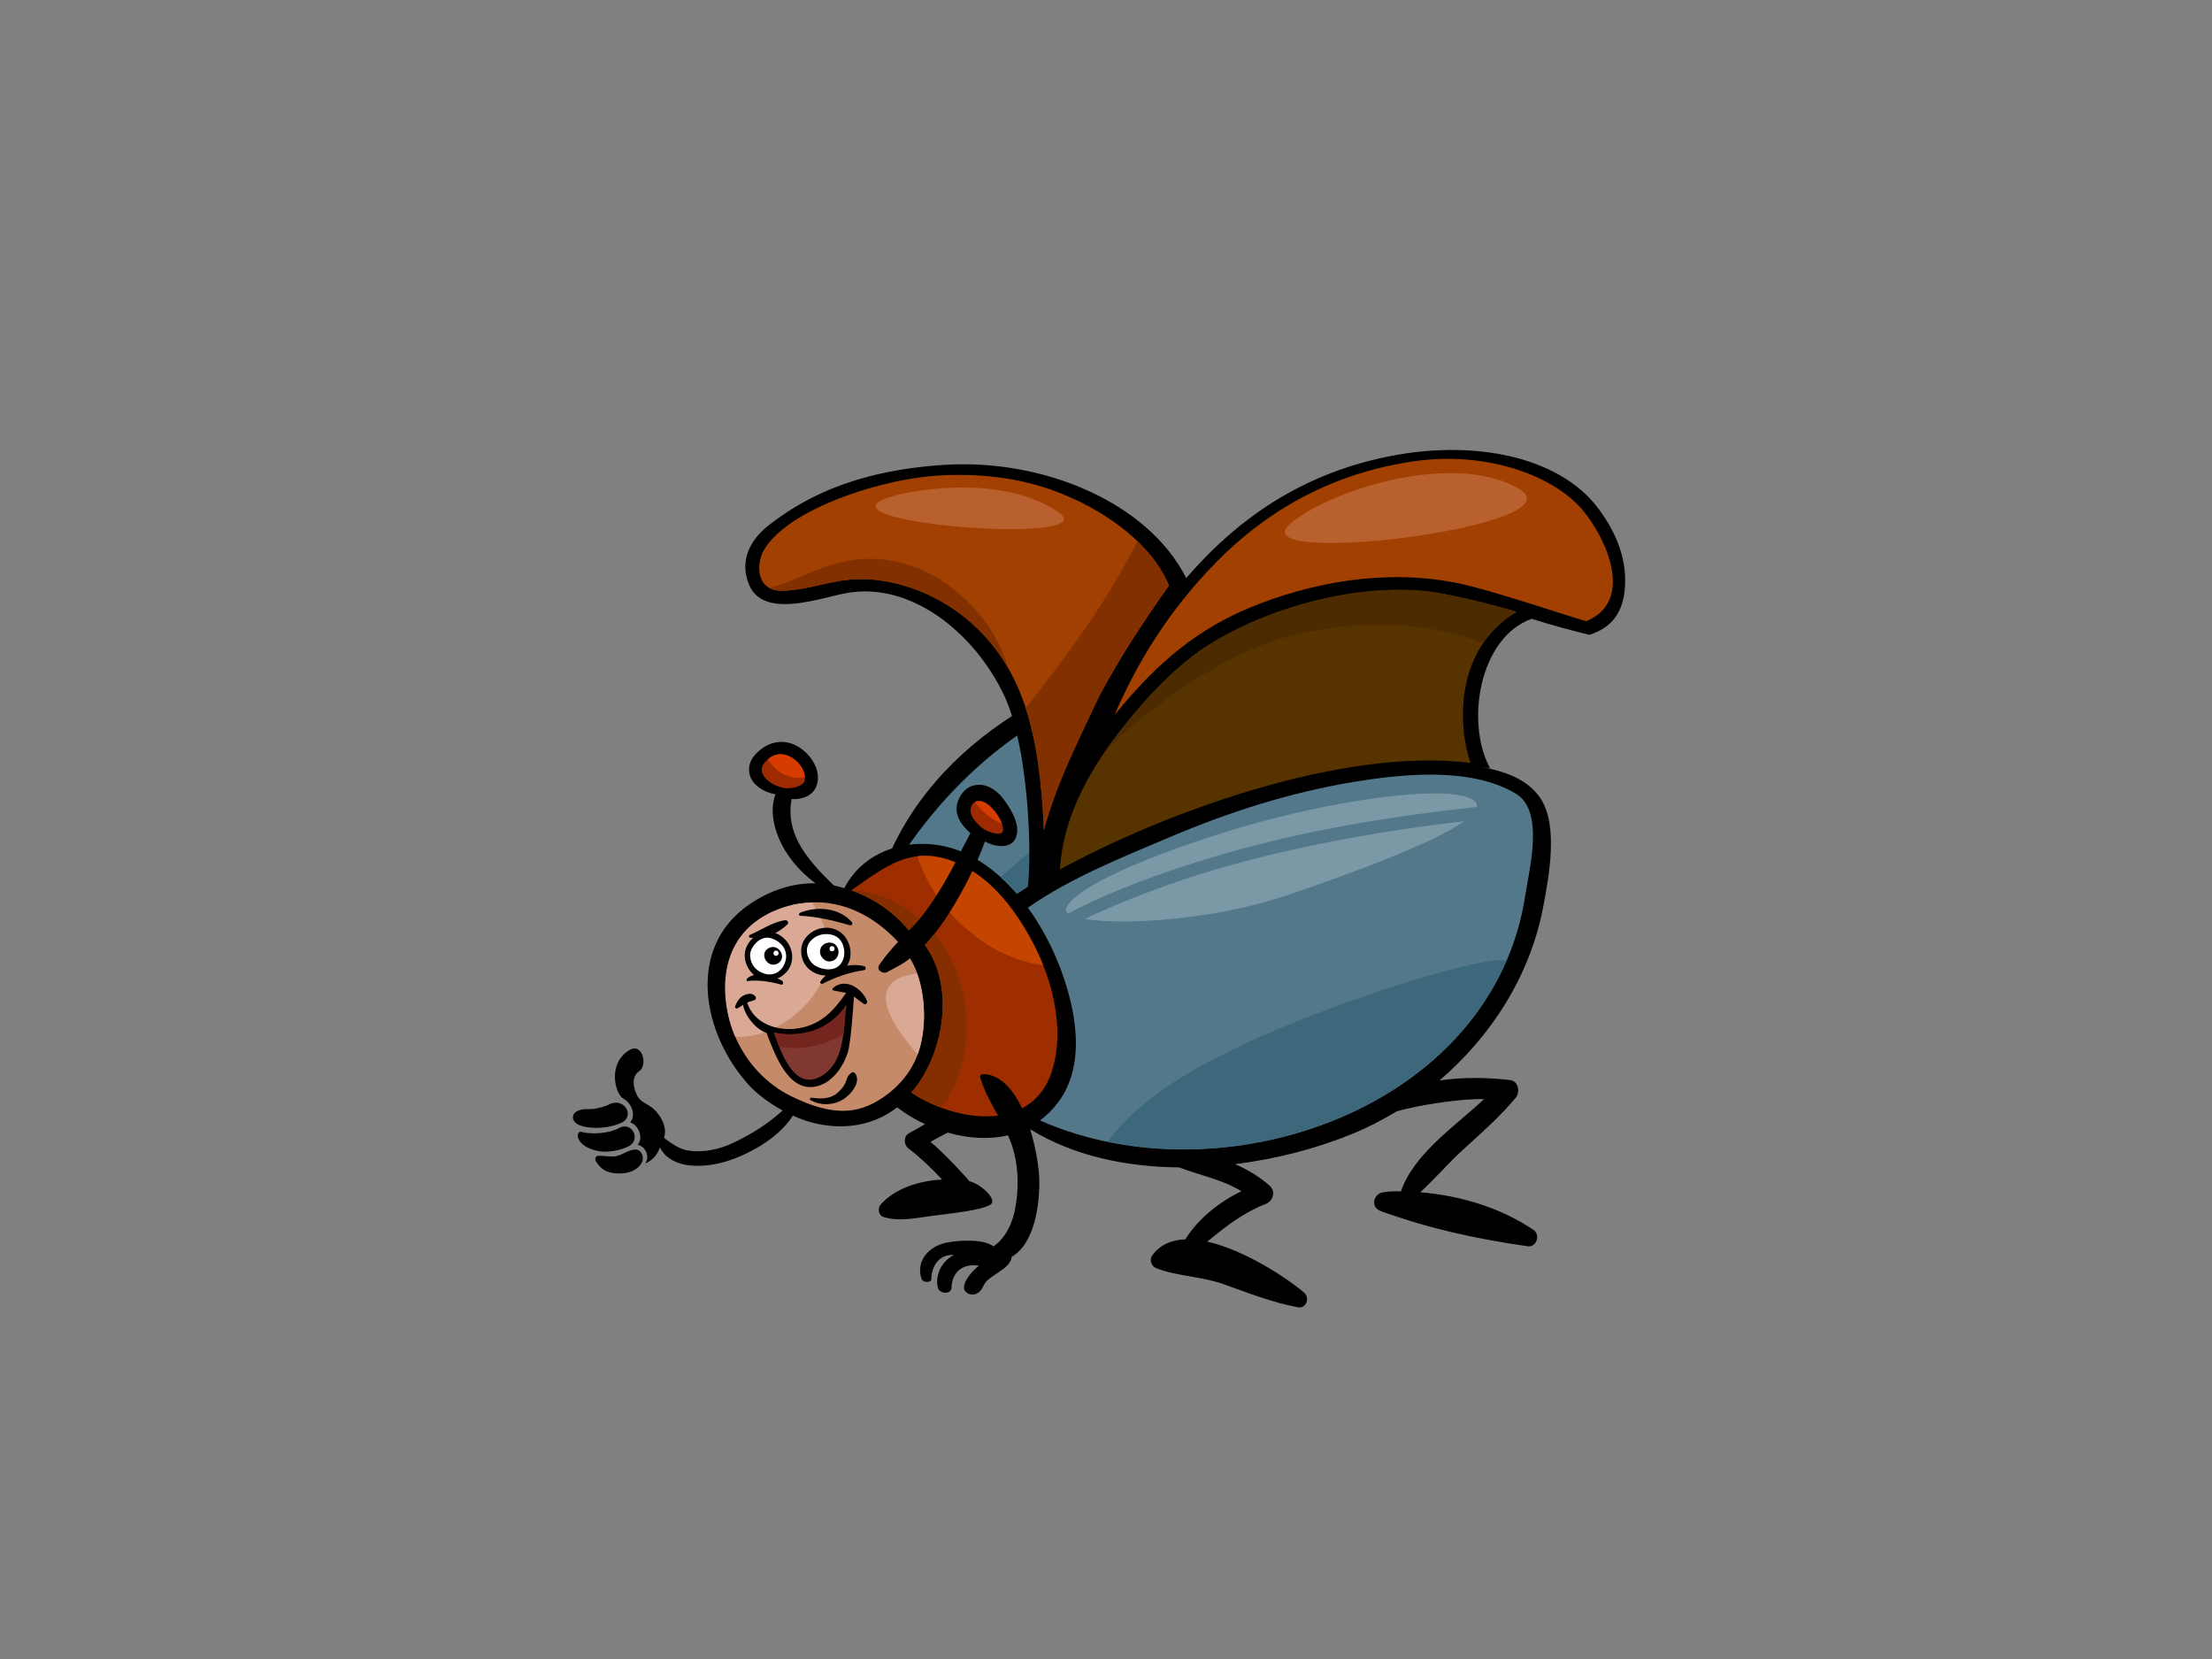<?xml version="1.0" encoding="utf-8"?>
<!-- Generator: Adobe Illustrator 17.0.0, SVG Export Plug-In . SVG Version: 6.00 Build 0)  -->
<!DOCTYPE svg PUBLIC "-//W3C//DTD SVG 1.1//EN" "http://www.w3.org/Graphics/SVG/1.1/DTD/svg11.dtd">
<svg version="1.1" id="Layer_1" xmlns="http://www.w3.org/2000/svg" xmlns:xlink="http://www.w3.org/1999/xlink" x="0px" y="0px"
	 width="800px" height="600px" viewBox="0 0 800 600" enable-background="new 0 0 800 600" xml:space="preserve">
<rect x="0" y="0" width="800" height="600" fill="#808080" stroke="none"/>
<g>
	<path d="M558.164,327.757c2.084-11.06,5.538-29.526-1.185-39.26c-4.779-6.928-13.032-9.556-21.148-11.142
		c-3.327-19.91-10.972-36.765-30.66-44.926c-18.197-7.543-40.132-4.981-59.028-2.134c-47.913,7.216-101.411,29.794-123.379,76.259
		c-0.046,0.095-0.037,0.182-0.068,0.277c-7.086,2.254-13.342,6.851-17.182,14.055c-0.057,0.106-0.087,0.22-0.103,0.336
		c-1.54-0.45-2.853-0.767-3.835-0.979c-10.863-10.42-17.41-19.301-15.312-31.248c4.49,0.224,8.933-1.55,9.507-6.801
		c0.523-4.835-3.105-9.763-7.063-12.129c-5.613-3.351-11.611-1.665-15.783,3.091c-2.747,3.135-2.729,7.515,0.214,10.471
		c2.055,2.079,4.618,3.14,7.348,3.649c-3.51,8.874,2.011,23.181,14.493,32.18c-7.965-0.163-16.322,2.389-24.016,7.664
		c-22.928,15.735-16.952,46.749-0.2,65.232c2.772,3.059,7.191,6.492,12.277,9.275c-5.324,4.869-11.399,8.626-17.845,11.695
		c-5.132,2.44-10.971,3.669-16.565,2.734c-3.391-0.569-6.633-3.16-8.509-4.54c1.018-2.79,0.046-6.31-2.925-9.669
		c-2.243-2.529-5.193-2.842-6.595-5.338c-1.405-2.495-2.515-7.056,0.471-9.021c3.365-2.215,1.253-10.495-3.378-7.754
		c-8.094,4.792-5.31,15.955-2.23,17.593c2.89,1.537,4.733,6.017,2.422,8.614c2.742,0.648,5.048,5.273,2.771,8.09
		c3.082,0.704,4.387,4.593,2.658,6.741c1.97-0.7,4.482-2.764,5.32-5.851c4.213,8.361,16.189,7.137,22.179,5.625
		c8.71-2.2,20.687-8.635,25.938-17.07c2.691,1.216,5.492,2.213,8.284,2.843c10.309,2.329,20.784,0.831,29.429-5.819
		c3.31,2.47,6.249,4.288,10.105,6.065c-2.033,1.097-4.006,2.335-5.93,3.361c-1.907,1.009-1.764,4.105-0.202,5.315
		c4.455,3.439,8.495,7.256,12.287,11.359c-8.677,0.431-17.329,3.41-22.265,9.102c-1.099,1.266-0.782,3.841,0.99,4.404
		c5.673,1.783,11.464,0.439,17.258-0.32c7.537-0.991,17.857-2.008,21.378-4.036c3.098-1.785-3.722-7.803-7.494-8.52
		c-0.147-0.412-9.237-10.366-14.098-14.276c2.071-1.163,4.189-2.226,6.287-3.337c7.248,2.087,14.793,2.627,21.767,0.982
		c0.948,2.159,1.772,4.4,2.335,6.801c1.486,6.356,1.477,12.961,0.335,19.35c-1.025,5.74-3.516,10.967-7.911,14.012
		c-4.013-3.001-13.724-2.087-17.277-1.285c-5.813,1.305-10.842,6.223-8.823,12.868c0.541,1.78,3.662,1.512,3.638,0.324
		c-0.081-3.516,1.957-9.136,8.146-8.81c-5.948,3.181-6.674,9.329-5.723,12.098c0.687,1.991,4.952,2.396,4.88-0.513
		c-0.044-1.83,1.151-8.932,9.922-7.703c-3.153,2.358-7.289,7.693-4.516,9.708c2.171,1.578,4.837,0.655,6.232-2.614
		c1.553-3.656,9.675-5.615,10.084-10.286c8.338-4.744,10.159-19.045,10.003-27.587c-0.084-4.411-1.144-11.601-3.323-18.579
		c15.464,9.569,34.487,13.657,53.892,13.817c7.551,2.877,15.635,4.377,22.523,8.606c-8.108,4.009-15.48,9.783-20.287,17.419
		c-4.811,0.171-8.987,1.814-11.856,5.676c-1.197,1.603-0.563,3.975,1.313,4.722c7.409,2.959,16.273,2.971,24.038,5.699
		c8.801,3.096,18.09,6.832,27.266,8.462c2.998,0.534,4.379-3.417,2.251-5.24c-6.163-5.294-21.561-15.484-35.069-18.486
		c6.488-5.347,12.987-10.454,21.091-13.613c2.682-1.044,3.826-4.507,1.485-6.602c-3.456-3.089-7.799-5.773-12.528-7.822
		c15.102-1.852,29.743-5.744,42.385-10.928c5.613-2.305,10.964-5.067,16.073-8.151c8.16-2.448,24.593-4.729,31.621-4.431
		c-10.883,10.078-25.396,19.84-30.097,33.372c-1.681-0.076-4.39-0.076-6.756,0.396c-3.052,0.614-4.531,5.276-0.406,6.768
		c17.941,6.464,34.303,9.965,53.005,12.68c3.245,0.47,4.709-4.183,2.117-5.927c-11.967-8.047-26.438-12.415-40.966-13.594
		c5.413-4.97,10.236-10.656,15.675-15.59c6.558-5.952,13.156-11.754,18.836-18.58c1.702-2.045,1.055-6.052-2.033-6.415
		c-7.478-0.885-16.726-1.18-25.527,0.148C539.455,374.624,553.454,352.782,558.164,327.757z"/>
	<path fill="#52788A" d="M438.65,237.474c17.11-3.081,34.557-5.217,51.884-2.837c24.492,3.36,35.921,18.205,40.236,40.834
		c-28.182-3.733-58.853,4.143-82.059,11.189c-25.039,7.596-59.19,21.798-80.934,36.603c-4.165-4.822-8.915-9.059-14.225-12.29
		c1.066-2.44,1.97-4.702,2.674-6.657c2.849,1.731,9.396,3.189,11.177-1.381c1.734-4.442-1.51-9.813-4.087-13.431
		c-2.761-3.861-7.269-6.983-12.089-5.124c-3.009,1.162-5.163,4.816-5.261,7.875c-0.119,3.769,2.384,6.699,4.985,9.063
		c-1.024,2.176-2.06,3.833-3.432,6.589c-5.914-2.386-12.466-3.209-18.729-2.414C355.456,267.491,392.759,245.736,438.65,237.474z"/>
	<path fill="#3D677B" d="M439.441,272.655c18.027-5.188,36.281-7.758,55.023-7.669c9.7,0.048,24.295-0.863,34.663,3.553
		c0.628,2.226,1.185,4.524,1.643,6.933c-28.182-3.733-58.853,4.143-82.059,11.189c-25.039,7.596-59.19,21.798-80.934,36.603
		c-1.843-2.134-3.818-4.127-5.886-5.994C384.022,296.855,410.339,281.031,439.441,272.655z"/>
	<path fill="#9E2B00" d="M351.554,291.07c1.34-2.176,4.614-2.113,8.2,2.337c2.324,2.885,3.367,5.782,2.901,7.368
		c-0.468,1.587-5.336,0.422-7.521-1.396C352.956,297.567,349.627,294.205,351.554,291.07z"/>
	<path fill="#9E2E00" d="M345.519,311.851c-4.68,9.001-10.666,19.066-16.86,24.602c-6.951-8.325-14.948-12.38-20.802-14.44
		C320.249,313.391,329.692,305.416,345.519,311.851z"/>
	<path fill="#9E2B00" d="M276.656,281.213c-2.324-2.931-0.849-5.12,1.521-6.981c2.92-2.284,6.441-1.698,9.213,0.465
		c2.208,1.722,4.122,4.727,3.65,7.565c-0.338,1.957-4.688,3.32-7.738,2.655C280.25,284.248,278.009,282.913,276.656,281.213z"/>
	<path fill="#D63B00" d="M352.591,290.084c1.635-0.96,4.29-0.241,7.162,3.324c1.312,1.63,2.163,3.235,2.622,4.635
		C358.152,296.096,354.997,293.422,352.591,290.084z"/>
	<path fill="#D63B00" d="M277.679,274.656c0.163-0.14,0.322-0.286,0.498-0.424c2.92-2.284,6.441-1.698,9.213,0.465
		c1.916,1.496,3.608,3.96,3.713,6.441C285.291,282.196,280.809,279.163,277.679,274.656z"/>
	<path fill="#C48A69" d="M315.927,398.968c-9.933,5.296-19.983,2.196-29.511-2.366c-18.745-8.979-29.342-32.448-20.979-51.687
		c2.244-5.159,5.845-9.325,10.211-12.417c0.504,0.023,1.009,0.011,1.52,0.063c3.175,0.311,6.303,1.13,9.459,1.592
		c0.685,0.098,1.193-0.902,0.561-1.316c-2.024-1.308-4.609-2.328-7.288-2.858c15.34-7.669,32.414-2.873,44.888,10.665
		c-2.433,2.653-4.802,5.354-6.788,8.331c-1.209,1.806,1.354,3.473,2.904,2.577c2.576-1.485,5.822-2.906,8.182-4.98
		c5.396,8.387,6.692,23.265,3.069,34.005C329.425,388.67,323.337,395.015,315.927,398.968z"/>
	<path fill="#D9A995" d="M283.262,328.176c4.349-1.453,7.797-1.695,10.566-1.802c4.373,7.899,8.495,16.365,4.868,25.427
		c-2.669,6.66-7.388,12.724-13.305,16.838c-6.101,4.242-13.045,6.769-19.483,6.28c-4.067-9.472-5.326-21.73-0.912-31.378
		C269.635,333.394,278.913,329.624,283.262,328.176z"/>
	<path fill="#D9A995" d="M320.54,362.467c-1.172-7.293,5.156-9.574,11.12-10.432c3.083,8.482,3.426,19.845,0.495,28.544
		c-0.089,0.263-0.209,0.507-0.306,0.763c-0.81-0.967-1.668-1.903-2.447-2.9C325.841,373.887,321.489,368.351,320.54,362.467z"/>
	<path fill="#9E2E00" d="M369.64,400.832c-3.274-6.894-7.914-12.261-14.108-12.356c-0.574-0.009-1.223,0.505-1.039,1.144
		c1.438,4.971,3.989,9.37,6.468,13.869c-10.457,1.349-22.658-2.522-31.453-8.386c0.463-0.52,0.96-0.994,1.396-1.553
		c10.679-13.795,14.297-37.029,3.578-51.771c6.834-7.245,12.934-17.722,17.209-26.72c10.625,6.77,18.395,18.494,23.618,29.481
		c5.96,12.543,9.421,28.648,5.353,42.229C378.569,393.724,374.605,398.218,369.64,400.832z"/>
	<path fill="#C44500" d="M331.822,309.683c4.109-0.473,8.565,0.082,13.697,2.167c-2.049,3.94-4.358,8.071-6.818,11.949
		C335.713,319.377,333.345,314.611,331.822,309.683z"/>
	<path fill="#C44500" d="M343.46,329.972c3.147-4.92,5.954-10.121,8.23-14.913c10.625,6.77,18.395,18.494,23.618,29.481
		c0.695,1.465,1.351,2.978,1.97,4.53C364.786,347.573,352.429,340.173,343.46,329.972z"/>
	<path fill="#852E00" d="M332.677,332.195c-1.323,1.587-2.665,3.042-4.018,4.258c-6.951-8.325-14.948-12.38-20.802-14.44
		c0.068-0.048,0.133-0.094,0.2-0.139C317.947,322.866,326.212,326.624,332.677,332.195z"/>
	<path fill="#852E00" d="M338.001,337.657c14.159,17.187,15.786,44.453,2.538,63.022c-3.97-1.467-7.741-3.383-11.031-5.576
		c0.463-0.52,0.96-0.994,1.396-1.553c10.679-13.795,14.297-37.029,3.578-51.771C335.683,340.505,336.851,339.105,338.001,337.657z"
		/>
	<path fill="#52788A" d="M376.144,405.233c2.347-1.761,4.534-3.902,6.493-6.499c10.373-13.698,6.449-33.705,0.896-48.412
		c-2.836-7.522-6.788-15.19-11.791-22.057c15.527-10.799,33.938-18.139,51.264-25.486c21.294-9.032,43.394-16.139,66.239-19.927
		c17.944-2.974,42.631-5.555,58.964,4.162c10.49,6.24,4.826,27.544,3.461,36.619C540.045,400.949,442.275,434.528,376.144,405.233z"
		/>
	<path fill="#3D677B" d="M442.791,381.078c32.76-16.575,91.884-35.544,102.079-33.691c-22.468,52.194-88.663,76.958-144.274,65.519
		C411.091,399.101,425.468,389.842,442.791,381.078z"/>
	<path d="M280.368,337.441c1.605-0.802,3.096-1.848,4.404-3.115c0.709-0.685-0.038-1.644-0.877-1.518
		c-4.519,0.674-8.555,3.533-12.682,5.308c-0.433,0.187-0.509,0.946,0.06,1.009c0.371,0.041,0.739,0.041,1.11,0.056
		c-0.826,0.723-1.584,1.625-2.173,2.792c-1.94,3.854-0.403,8.179,2.509,10.665c-0.974,0.228-1.862,0.629-2.544,1.315
		c-0.247,0.243-0.259,0.933,0.157,0.868c3.342-0.53,8.331,0.165,12.25,1.291c0.798,0.232,0.779-1.102,0.224-1.426
		c-0.469-0.274-1.034-0.542-1.637-0.803c2.178-0.912,4.005-2.668,4.829-4.92C287.738,344.244,284.85,338.98,280.368,337.441z"/>
	<path fill="#FFFFFF" d="M271.297,345.421c-0.033-2.89,3.58-7.124,7.278-6.172c3.702,0.955,6.447,4.113,5.589,7.987
		c-0.863,3.873-4.079,5.822-7.337,4.993C273.573,351.402,271.334,348.88,271.297,345.421z"/>
	<path d="M312.433,349.383c-1.949-0.448-4.048-0.465-6.101-0.123c2.818-4.232,0.777-10.827-3.695-12.897
		c-3.694-1.707-7.976-0.707-10.684,2.146c-1.727,1.823-2.492,4.049-2.113,6.726c0.343,2.441,1.478,4.41,3.458,5.825
		c1.558,1.11,3.435,1.703,5.332,1.799c-0.707,0.637-1.369,1.319-1.905,2.1c-0.37,0.541,0.344,1.054,0.812,0.811
		c4.836-2.487,9.718-4.136,14.904-4.889C313.296,350.76,313.296,349.586,312.433,349.383z"/>
	<path fill="#FFFFFF" d="M292.477,341.277c1.586-2.703,5.183-4.213,8.861-3.074c4.189,1.301,5.275,7.611,2.457,10.702
		c-2.23,2.441-6.255,1.91-8.831,0.415C292.198,347.721,290.97,343.858,292.477,341.277z"/>
	<path d="M289.454,330.068c-0.55,0.223-0.709,1.097-0.011,1.135c6.081,0.298,12.103,1.695,17.913,3.442
		c0.634,0.193,1.208-0.615,0.718-1.171C303.492,328.299,295.587,327.624,289.454,330.068z"/>
	<path d="M277.954,342.929c-3.634,2.023-0.305,7.551,3.315,5.532C284.902,346.433,281.58,340.908,277.954,342.929z M280.658,345.694
		c-1.223,0-1.223-1.896,0-1.896C281.878,343.797,281.878,345.694,280.658,345.694z"/>
	<path d="M300.317,340.91c-1.589-0.1-3.48,0.749-3.746,2.928c-0.23,1.898,1.575,3.888,3.258,3.888c2.095,0,3.218-1.403,3.421-3.07
		C303.449,343.004,302.391,341.037,300.317,340.91z M300.927,344.065c-1.223,0-1.223-1.895,0-1.895
		C302.15,342.17,302.15,344.065,300.927,344.065z"/>
	<path fill="#7B98A6" d="M397.091,330.13c16.141-7.175,32.822-13.119,49.868-17.749c27.132-7.366,54.779-12.159,82.656-15.403
		c-11.086,7.885-40.219,18.684-63.781,26.696c-26.761,9.099-59.513,11-73.492,8.695C393.911,331.602,395.483,330.842,397.091,330.13
		z"/>
	<path fill="#7B98A6" d="M442.033,308.994c-16.092,4.696-32.017,10.157-47.262,17.171c-2.891,1.333-5.71,2.766-8.501,4.236
		c-0.66-0.512-0.923-1.085-0.715-1.71c2.151-6.451,22.22-16.487,55.909-27.238c33.689-10.753,73.331-16.912,87.448-13.619
		c3.937,0.918,5.499,2.296,5.24,4.004C503.076,295.188,472.045,300.238,442.033,308.994z"/>
	<path fill="#7B98A6" d="M458.572,240.299c-13.362,3.086-26.82,6.032-39.992,9.869c-17.107,4.987-33.705,11.205-49.874,18.482
		c6.921-6.423,20.051-13.789,45.519-21.673c23.378-7.235,44.112-9.654,57.611-9.075
		C467.389,238.431,462.957,239.285,458.572,240.299z"/>
	<path fill="#7B98A6" d="M419.57,253.758c12.206-3.443,24.584-6.312,36.937-9.166c9.145-2.111,18.384-3.948,27.61-3.38
		c-2.844,8.311-99.01,31.511-116.174,31.822C384.647,265.336,401.839,258.759,419.57,253.758z"/>
	<g>
		<path d="M587.764,209.478c-0.111-9.125-3.843-17.813-9.917-25.855c-14.141-18.726-46.983-26.124-82.556-16.974
			c-30.504,7.843-51.288,25.032-66.269,42.428c-13.902-27.483-51.737-43.175-87.307-40.959
			c-34.896,2.174-52.829,13.555-63.383,21.601c-7.375,5.623-10.966,13.405-7.389,21.833c5.228,12.315,25.205,4.847,34.817,3.009
			c23.822-4.557,47.036,14.736,57.514,37.207c9.645,20.679,10.401,65.948,7.569,74.152c6.052-3.914,27.991-15.602,39.911-20.495
			c46.96-19.275,83.093-30.769,128.101-27.67c-8.947-16.675-3.784-47.258,15.113-53.963c6.458,2.097,15.464,4.527,20.937,5.807
			C579.53,227.91,587.955,224.568,587.764,209.478z"/>
		<path fill="#A14000" d="M395.505,256.024c-6.213,13.396-13.615,27.852-17.962,44.24c-1.512-33.532-6.66-60.978-31.101-78.861
			c-11.247-8.23-27.247-13.722-41.952-11.434c-7.272,1.133-14.178,3.542-21.626,3.684c-9.661,0.184-9.7-10.17-6.078-15.589
			c6.054-9.056,20.082-15.53,30.322-19.14c10.757-3.793,23.285-6.665,34.794-7.079c15.508-0.559,29.429,1.519,42.55,6.893
			c16.831,6.892,32.457,18.705,38.32,33.049C414.452,223.335,401.717,242.628,395.505,256.024z"/>
		<path fill="#823000" d="M326.46,203.646c-12.758-3.312-23.589-0.948-35.351,4.252c-4.274,1.891-8.48,3.61-12.871,4.742
			c1.204,0.664,2.722,1.048,4.627,1.013c7.448-0.142,14.354-2.55,21.626-3.684c14.706-2.288,30.706,3.204,41.952,11.434
			c7.952,5.819,13.826,12.673,18.23,20.398C359.866,224.252,343.809,208.147,326.46,203.646z"/>
		<path fill="#823000" d="M411.422,195.799c-4.176,8.114-8.757,16.03-13.737,23.699c-6.219,9.573-12.885,18.823-19.935,27.823
			c-2.263,2.892-4.493,5.859-6.796,8.768c4.249,13.023,5.852,27.877,6.589,44.175c4.347-16.389,11.749-30.845,17.962-44.24
			c6.213-13.396,18.947-32.689,27.269-44.238C420.402,205.987,416.42,200.613,411.422,195.799z"/>
		<path fill="#573300" d="M531.834,275.932c-47.477-6.004-113.605,19.335-148.518,38.552c0.641-11.061,4.49-26.544,18.352-45.576
			c6.36-8.732,19.805-25.599,34.896-35.32c18.688-12.036,49.45-22.274,77.949-19.907c8.885,0.738,26.236,5.264,34,7.584
			C525.739,234.853,527.344,262.976,531.834,275.932z"/>
		<path fill="#4D2B00" d="M422.525,252.409c14.155-10.005,28.684-18.561,45.751-22.776c22.614-5.585,46.744-5.146,68.182,2.902
			c2.915-4.28,6.841-8.159,12.056-11.271c-7.764-2.32-25.115-6.845-34-7.584c-28.499-2.366-59.261,7.871-77.949,19.907
			c-15.091,9.721-28.536,26.588-34.896,35.32c-0.974,1.337-1.887,2.653-2.763,3.955C405.716,265.08,413.971,258.453,422.525,252.409
			z"/>
		<path fill="#A14000" d="M573.693,224.664c-2.91-0.667-30.757-10.007-42.918-12.955c-24.964-6.051-51.549-2.423-75.421,6.702
			c-22.99,8.787-37.007,22.295-48.866,36.086c-1.145,1.331-2.287,2.696-3.416,4.084c8.257-19.077,19.621-37.79,36.958-55.425
			c16.04-16.313,39.113-31.676,71.31-36.331c26.094-3.772,50.281,5.029,60.917,17.502
			C580.646,194.16,591.546,217.302,573.693,224.664z"/>
		<path fill="#B8612F" d="M324.342,179.066c11.827-2.998,40.628-6.241,58.523,6.243
			C400.758,197.792,286.694,188.615,324.342,179.066z"/>
		<path fill="#B8612F" d="M467.103,188.978c15.852-12.602,59.642-25.703,82.379-12.117
			C572.22,190.446,445.857,205.868,467.103,188.978z"/>
	</g>
	<path d="M313.556,362.03c-1.783-4.666-8.008-8.628-12.385-4.611c-0.279,0.257-0.081,0.733,0.257,0.807
		c0.947,0.206,3.626,0.711,4.588,0.874c-4.523,6.481-9.391,12.031-18.631,12.975c-7.19,0.734-14.95-2.355-17.147-9.477
		c0.791-0.38,1.642-0.547,2.493-0.835c0.641-0.216,0.823-0.87,0.427-1.405c-0.972-1.297-2.676-1.021-3.959-0.46
		c-1.773,0.776-2.614,2.3-3.319,3.986c-0.244,0.583,0.423,1.066,0.925,0.743c0.638-0.41,1.301-0.786,1.956-1.174
		c0.527,3.544,4.333,8.78,8.49,10.11c3.16,8.48,7.981,21.115,17.459,19.451c5.976-1.048,10.038-6.83,11.819-12.094
		c1.229-3.626,2.13-17.711,2.311-20.493c0.884,0.652,2.722,2.06,3.564,2.632C313.113,363.546,313.822,362.726,313.556,362.03z"/>
	<path fill="#803830" d="M297.451,388.948c-10.33,6.48-15.212-9.067-17.534-15.517c1.472,0.343,2.974,0.541,4.427,0.6
		c9.416,0.382,16.733-3.266,21.76-10.509c-0.414,2.386-0.436,4.97-0.671,7.02C304.66,377.36,303.787,384.976,297.451,388.948z"/>
	<path fill="#74251D" d="M305.015,373.975c0.159-1.152,0.292-2.303,0.419-3.433c0.235-2.05,0.257-4.634,0.671-7.02
		c-5.028,7.243-12.344,10.891-21.76,10.509c-1.453-0.059-2.955-0.257-4.427-0.6c0.503,1.394,1.125,3.213,1.894,5.142
		C289.608,379.908,298.212,378.25,305.015,373.975z"/>
	<path d="M309.319,388.258c-0.297-0.422-0.89-0.622-1.345-0.313c-1.045,0.708-1.508,1.552-1.87,2.745
		c-0.609,1.998-2.139,3.771-3.767,4.993c-2.492,1.866-5.876,1.748-8.823,1.302c-0.558-0.084-0.836,0.657-0.33,0.935
		c3.488,1.903,7.5,1.895,11.078,0.079C307.139,396.54,311.674,391.641,309.319,388.258z"/>
	<path d="M220.338,399.412c-1.637,0.837-3.337,1.237-5.163,1.566c-2.473,0.441-4.141-0.278-6.411,0.867
		c-2.127,1.072-2.148,3.596,0.368,4.86c3.06,1.535,9.665,1.868,15.302-0.508C230.035,403.834,225.716,396.664,220.338,399.412z"/>
	<path d="M223.875,407.981c-3.393,1.91-9.827,2.422-13.572,1.381c-2.258-0.625-2.576,5.39,6.362,6.979
		c3.196,0.568,7.732-0.284,10.631-1.735C232.06,412.225,228.534,405.356,223.875,407.981z"/>
	<path d="M230.189,415.776c-2.614-0.273-4.937,2.004-7.556,2.395c-2.12,0.314-4.32-0.288-6.465-0.128
		c-0.761,0.056-1.128,1.185-0.612,2.017c1.943,3.124,4.095,3.998,7.026,4.274c3.079,0.293,7.312-0.282,9.385-3.585
		C233.28,418.66,231.979,415.965,230.189,415.776z"/>
</g>
</svg>
